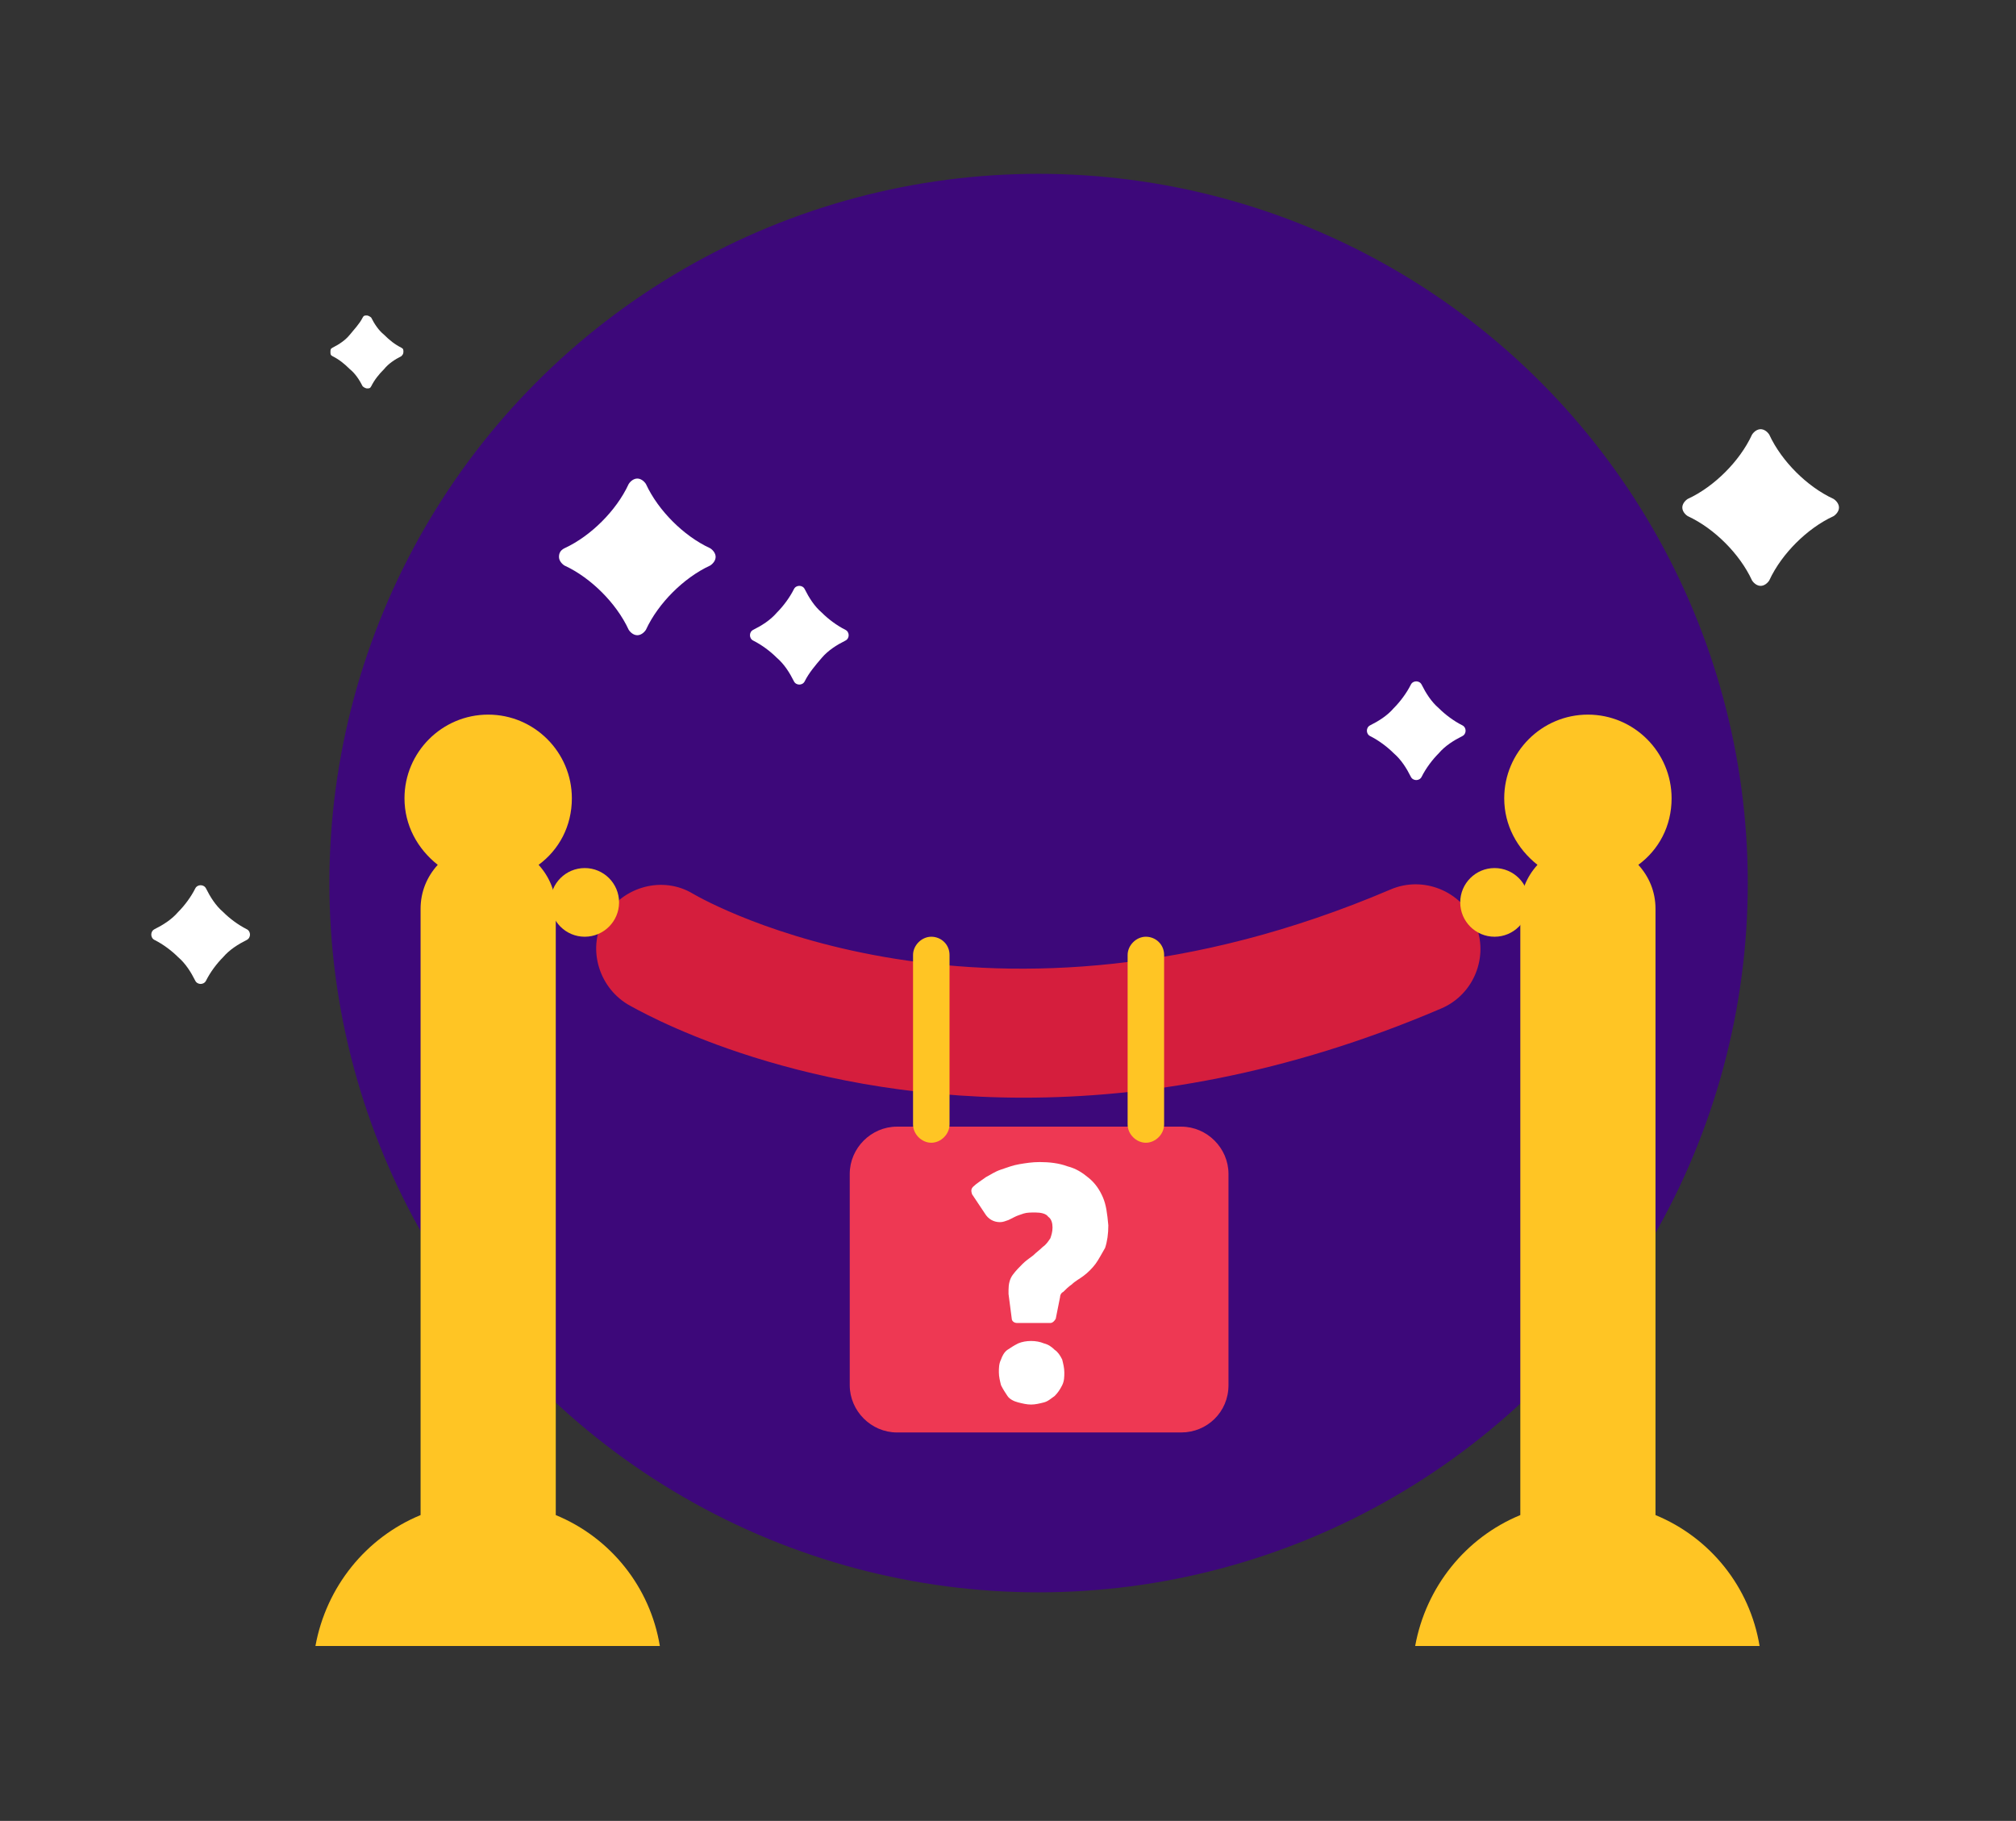 <?xml version="1.0" encoding="utf-8"?>
<!-- Generator: Adobe Illustrator 19.0.0, SVG Export Plug-In . SVG Version: 6.00 Build 0)  -->
<svg version="1.1" id="Layer_1" xmlns="http://www.w3.org/2000/svg" xmlns:xlink="http://www.w3.org/1999/xlink" x="0px" y="0px"
	 viewBox="0 0 187.9 169.7" style="enable-background:new 0 0 187.9 169.7;" xml:space="preserve">
<rect x="0" y="0" width="187.9" height="169.7" fill="#333333" stroke="none"/>
<style type="text/css">
	.st0{fill:#3D087A;}
	.st1{fill:#FFC524;}
	.st2{fill:#D51E3D;}
	.st3{fill:#EE3853;}
	.st4{fill:#FFFFFF;}
</style>
<g id="XMLID_430_">
	<circle id="XMLID_391_" class="st0" cx="96.8" cy="82.3" r="66.1"/>
	<g id="XMLID_393_">
		<g id="XMLID_385_">
			<path id="XMLID_390_" class="st1" d="M51.8,141.2V84.7c0-1.6-0.6-3-1.6-4.1c1.9-1.4,3.1-3.6,3.1-6.2c0-4.3-3.5-7.8-7.8-7.8
				s-7.8,3.5-7.8,7.8c0,2.5,1.2,4.7,3.1,6.2c-1,1.1-1.6,2.5-1.6,4.1v56.5c-5.1,2.1-8.8,6.7-9.8,12.2h32.1
				C60.6,147.9,56.9,143.3,51.8,141.2z"/>
			<path id="XMLID_389_" class="st1" d="M154.3,141.2V84.7c0-1.6-0.6-3-1.6-4.1c1.9-1.4,3.1-3.6,3.1-6.2c0-4.3-3.5-7.8-7.8-7.8
				s-7.8,3.5-7.8,7.8c0,2.5,1.2,4.7,3.1,6.2c-1,1.1-1.6,2.5-1.6,4.1v56.5c-5.1,2.1-8.8,6.7-9.8,12.2h32.1
				C163.1,147.9,159.4,143.3,154.3,141.2z"/>
			<path id="XMLID_388_" class="st2" d="M95.4,102.3c-22,0-36-8.2-36.9-8.7c-2.8-1.7-3.8-5.4-2.1-8.2c1.7-2.8,5.4-3.8,8.2-2.1
				c1.2,0.7,27.5,15.6,65-0.4c3-1.3,6.6,0.1,7.9,3.2c1.3,3-0.1,6.6-3.2,7.9C119.8,100.2,106.6,102.3,95.4,102.3z"/>
			<circle id="XMLID_387_" class="st1" cx="54.5" cy="84.1" r="3.2"/>
			<circle id="XMLID_386_" class="st1" cx="139.3" cy="84.1" r="3.2"/>
		</g>
		<path id="XMLID_382_" class="st3" d="M110.1,133.5H83.6c-2.4,0-4.4-2-4.4-4.4v-19.7c0-2.4,2-4.4,4.4-4.4h26.5c2.4,0,4.4,2,4.4,4.4
			v19.7C114.5,131.6,112.5,133.5,110.1,133.5z"/>
		<g id="XMLID_146_">
			<path id="XMLID_158_" class="st4" d="M98.3,125.8c-0.3-0.3-0.6-0.5-1-0.6c-0.7-0.3-1.7-0.3-2.4,0c-0.4,0.2-0.7,0.4-1,0.6
				s-0.5,0.6-0.6,0.9c-0.2,0.4-0.2,0.8-0.2,1.2c0,0.4,0.1,0.8,0.2,1.2c0.2,0.4,0.4,0.7,0.6,1s0.6,0.5,1,0.6c0.4,0.1,0.8,0.2,1.2,0.2
				c0.4,0,0.8-0.1,1.2-0.2c0.4-0.1,0.7-0.4,1-0.6c0.3-0.3,0.5-0.6,0.7-1c0.2-0.4,0.2-0.8,0.2-1.2c0-0.4-0.1-0.8-0.2-1.2
				C98.8,126.3,98.6,126,98.3,125.8z"/>
			<path id="XMLID_178_" class="st4" d="M102.8,111.6c-0.3-0.7-0.7-1.3-1.3-1.8c-0.6-0.5-1.2-0.9-2-1.1c-0.8-0.3-1.7-0.4-2.6-0.4
				c-0.7,0-1.3,0.1-1.9,0.2c-0.6,0.1-1.1,0.3-1.7,0.5s-1,0.5-1.4,0.7c-0.4,0.3-0.9,0.6-1.2,0.9c-0.2,0.2-0.2,0.4-0.1,0.7l1.2,1.8
				c0.3,0.5,0.8,0.8,1.4,0.8c0.3,0,0.5-0.1,0.8-0.2c0.2-0.1,0.4-0.2,0.6-0.3c0.2-0.1,0.5-0.2,0.8-0.3c0.3-0.1,0.7-0.1,1.1-0.1
				c0.5,0,1,0.1,1.2,0.4c0.3,0.2,0.4,0.6,0.4,1c0,0.4-0.1,0.7-0.2,1c-0.2,0.3-0.4,0.6-0.7,0.8c-0.3,0.3-0.6,0.5-0.9,0.8
				c-0.4,0.3-0.7,0.5-1,0.8c-0.3,0.3-0.6,0.6-0.9,1c-0.3,0.4-0.4,0.9-0.4,1.4c0,0.1,0,0.1,0,0.2c0,0.1,0,0.1,0,0.2l0.3,2.3
				c0,0.2,0.2,0.4,0.5,0.4h3.1c0.2,0,0.4-0.2,0.5-0.4l0.4-2c0-0.2,0.1-0.4,0.3-0.5c0.2-0.2,0.5-0.5,0.8-0.7c0.3-0.3,0.7-0.5,1.1-0.8
				c0.4-0.3,0.8-0.7,1.1-1.1c0.3-0.4,0.6-1,0.9-1.5c0.2-0.6,0.3-1.3,0.3-2.1C103.2,113.1,103.1,112.3,102.8,111.6z"/>
		</g>
		<path id="XMLID_392_" class="st1" d="M86.8,87.3L86.8,87.3c-0.9,0-1.7,0.8-1.7,1.7v15.8c0,0.9,0.8,1.7,1.7,1.7l0,0
			c0.9,0,1.7-0.8,1.7-1.7V89C88.5,88,87.7,87.3,86.8,87.3z"/>
		<path id="XMLID_429_" class="st1" d="M106.8,87.3L106.8,87.3c-0.9,0-1.7,0.8-1.7,1.7v15.8c0,0.9,0.8,1.7,1.7,1.7h0
			c0.9,0,1.7-0.8,1.7-1.7V89C108.5,88,107.7,87.3,106.8,87.3z"/>
	</g>
	<path id="XMLID_454_" class="st4" d="M52.6,51.1c1.3-0.6,2.5-1.5,3.5-2.5c1-1,1.9-2.2,2.5-3.5c0.2-0.3,0.5-0.5,0.8-0.5
		c0.3,0,0.6,0.2,0.8,0.5c0.6,1.3,1.5,2.5,2.5,3.5c1,1,2.2,1.9,3.5,2.5c0.3,0.2,0.5,0.5,0.5,0.8c0,0.3-0.2,0.6-0.5,0.8
		c-1.3,0.6-2.5,1.5-3.5,2.5c-1,1-1.9,2.2-2.5,3.5c-0.2,0.3-0.5,0.5-0.8,0.5c-0.3,0-0.6-0.2-0.8-0.5c-0.6-1.3-1.5-2.5-2.5-3.5
		c-1-1-2.2-1.9-3.5-2.5c-0.3-0.2-0.5-0.5-0.5-0.8C52.1,51.6,52.2,51.3,52.6,51.1z"/>
	<path id="XMLID_439_" class="st4" d="M157.3,46.5c1.3-0.6,2.5-1.5,3.5-2.5c1-1,1.9-2.2,2.5-3.5c0.2-0.3,0.5-0.5,0.8-0.5
		c0.3,0,0.6,0.2,0.8,0.5c0.6,1.3,1.5,2.5,2.5,3.5c1,1,2.2,1.9,3.5,2.5c0.3,0.2,0.5,0.5,0.5,0.8s-0.2,0.6-0.5,0.8
		c-1.3,0.6-2.5,1.5-3.5,2.5c-1,1-1.9,2.2-2.5,3.5c-0.2,0.3-0.5,0.5-0.8,0.5c-0.3,0-0.6-0.2-0.8-0.5c-0.6-1.3-1.5-2.5-2.5-3.5
		c-1-1-2.2-1.9-3.5-2.5c-0.3-0.2-0.5-0.5-0.5-0.8S157,46.7,157.3,46.5z"/>
	<path id="XMLID_431_" class="st4" d="M70.2,58.7c0.8-0.4,1.6-0.9,2.2-1.6c0.6-0.6,1.2-1.4,1.6-2.2c0.1-0.2,0.3-0.3,0.5-0.3
		c0.2,0,0.4,0.1,0.5,0.3c0.4,0.8,0.9,1.6,1.6,2.2c0.6,0.6,1.4,1.2,2.2,1.6c0.2,0.1,0.3,0.3,0.3,0.5c0,0.2-0.1,0.4-0.3,0.5
		c-0.8,0.4-1.6,0.9-2.2,1.6C76,62,75.4,62.7,75,63.5c-0.1,0.2-0.3,0.3-0.5,0.3s-0.4-0.1-0.5-0.3c-0.4-0.8-0.9-1.6-1.6-2.2
		c-0.6-0.6-1.4-1.2-2.2-1.6c-0.2-0.1-0.3-0.3-0.3-0.5C69.9,59,70,58.8,70.2,58.7z"/>
	<path id="XMLID_432_" class="st4" d="M127.7,67.6c0.8-0.4,1.6-0.9,2.2-1.6c0.6-0.6,1.2-1.4,1.6-2.2c0.1-0.2,0.3-0.3,0.5-0.3
		c0.2,0,0.4,0.1,0.5,0.3c0.4,0.8,0.9,1.6,1.6,2.2c0.6,0.6,1.4,1.2,2.2,1.6c0.2,0.1,0.3,0.3,0.3,0.5c0,0.2-0.1,0.4-0.3,0.5
		c-0.8,0.4-1.6,0.9-2.2,1.6c-0.6,0.6-1.2,1.4-1.6,2.2c-0.1,0.2-0.3,0.3-0.5,0.3c-0.2,0-0.4-0.1-0.5-0.3c-0.4-0.8-0.9-1.6-1.6-2.2
		c-0.6-0.6-1.4-1.2-2.2-1.6c-0.2-0.1-0.3-0.3-0.3-0.5C127.4,67.9,127.5,67.7,127.7,67.6z"/>
	<path id="XMLID_466_" class="st4" d="M31,32.4c0.6-0.3,1.2-0.7,1.6-1.2s0.9-1,1.2-1.6c0.1-0.2,0.2-0.2,0.4-0.2
		c0.1,0,0.3,0.1,0.4,0.2c0.3,0.6,0.7,1.2,1.2,1.6c0.5,0.5,1,0.9,1.6,1.2c0.2,0.1,0.2,0.2,0.2,0.4s-0.1,0.3-0.2,0.4
		c-0.6,0.3-1.2,0.7-1.6,1.2c-0.5,0.5-0.9,1-1.2,1.6c-0.1,0.2-0.2,0.2-0.4,0.2c-0.1,0-0.3-0.1-0.4-0.2c-0.3-0.6-0.7-1.2-1.2-1.6
		c-0.5-0.5-1-0.9-1.6-1.2c-0.2-0.1-0.2-0.2-0.2-0.4S30.8,32.5,31,32.4z"/>
	<path id="XMLID_445_" class="st4" d="M14.4,86.6c0.8-0.4,1.6-0.9,2.2-1.6c0.6-0.6,1.2-1.4,1.6-2.2c0.1-0.2,0.3-0.3,0.5-0.3
		c0.2,0,0.4,0.1,0.5,0.3c0.4,0.8,0.9,1.6,1.6,2.2c0.6,0.6,1.4,1.2,2.2,1.6c0.2,0.1,0.3,0.3,0.3,0.5s-0.1,0.4-0.3,0.5
		c-0.8,0.4-1.6,0.9-2.2,1.6c-0.6,0.6-1.2,1.4-1.6,2.2c-0.1,0.2-0.3,0.3-0.5,0.3s-0.4-0.1-0.5-0.3c-0.4-0.8-0.9-1.6-1.6-2.2
		c-0.6-0.6-1.4-1.2-2.2-1.6c-0.2-0.1-0.3-0.3-0.3-0.5C14.1,86.9,14.2,86.7,14.4,86.6z"/>
</g>
</svg>
